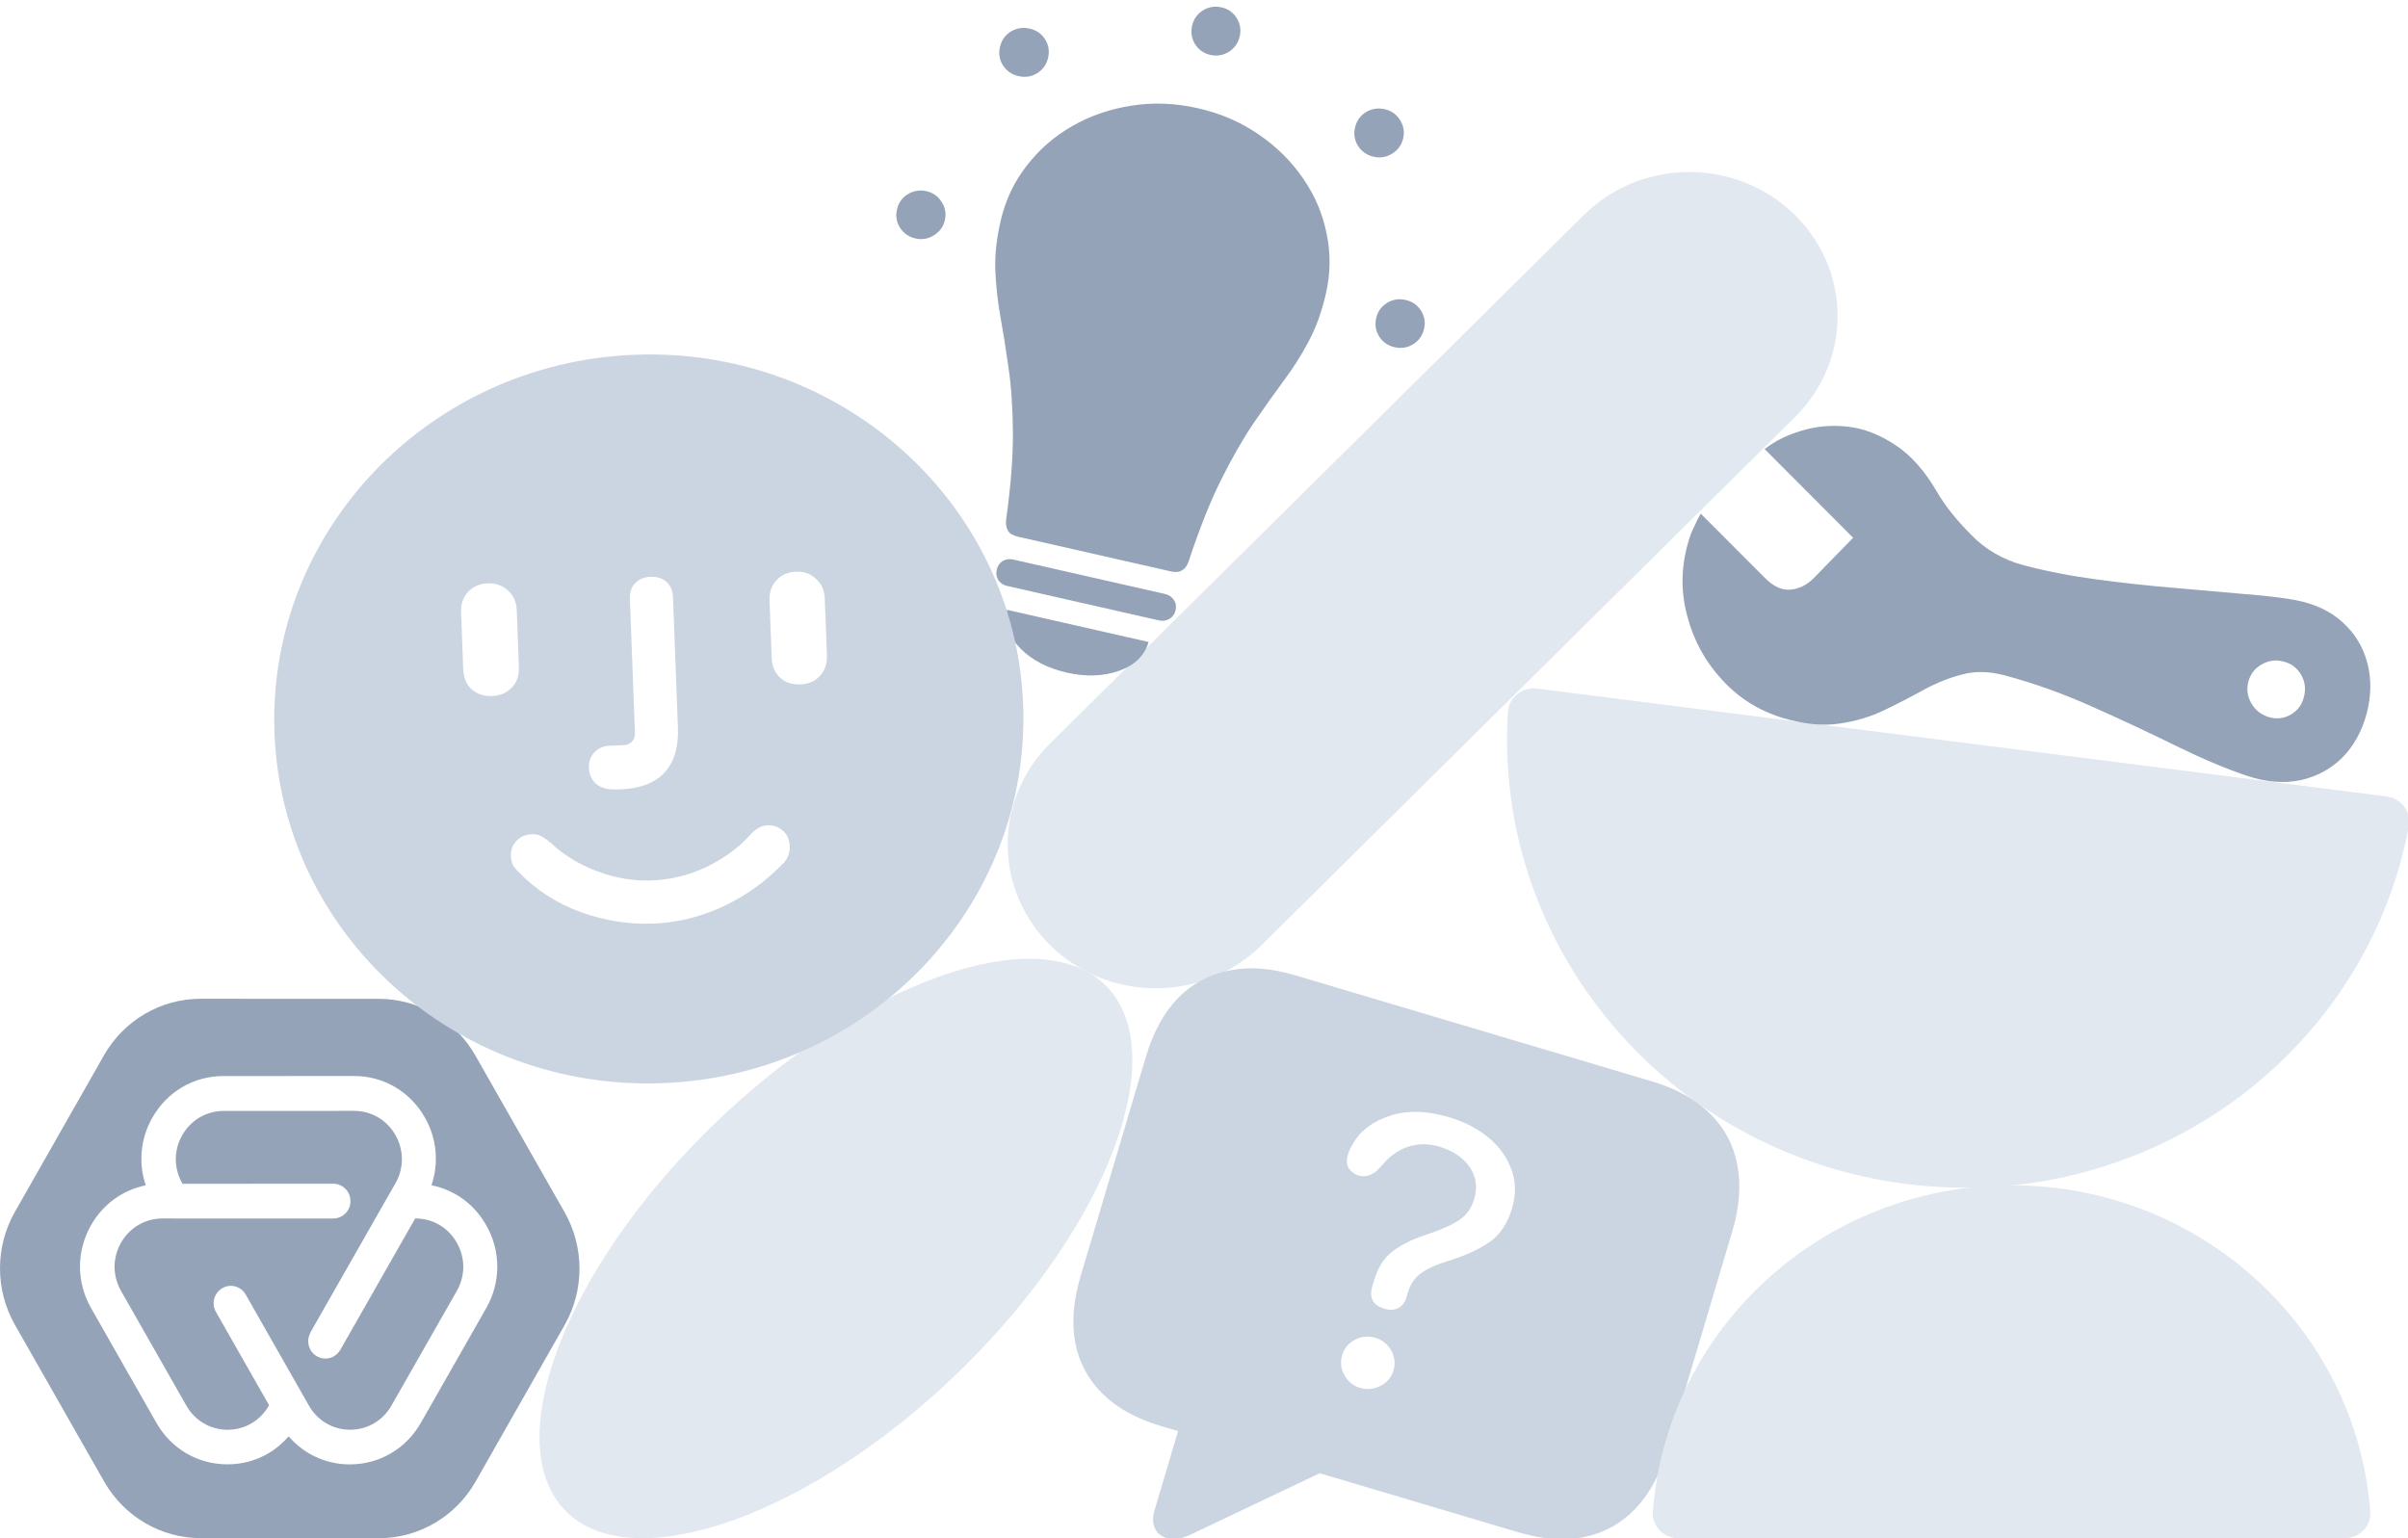 <svg viewBox="0 0 360 230" fill="none" xmlns="http://www.w3.org/2000/svg">
<path d="M268.39 62.321C276.948 53.846 276.811 40.223 268.083 31.893C259.355 23.563 245.342 23.68 236.783 32.155L156.979 111.179C148.42 119.654 148.558 133.277 157.286 141.607C166.013 149.937 180.027 149.82 188.585 141.345L268.39 62.321Z" fill="#E2E8F0"/>
<path d="M285.003 177.033C249.115 172.477 223.212 141.329 225.443 106.462C225.585 104.245 227.598 102.68 229.788 102.958L356.778 119.081C358.968 119.359 360.531 121.378 360.121 123.561C353.672 157.893 320.89 181.589 285.003 177.033Z" fill="#E2E8F0"/>
<path d="M143.693 204.792C165.929 183.038 175.345 157.184 165.234 147.292C155.123 137.4 128.489 146.818 106.253 168.573C84.017 190.328 74.6 216.181 84.711 226.073C94.822 235.965 121.457 226.547 143.693 204.792Z" fill="#E2E8F0"/>
<path d="M136.856 35.653C135.876 35.431 135.108 34.896 134.552 34.049C134.022 33.208 133.874 32.288 134.107 31.287C134.333 30.313 134.87 29.562 135.718 29.034C136.593 28.512 137.52 28.362 138.5 28.585C139.48 28.807 140.235 29.339 140.764 30.18C141.32 31.027 141.485 31.937 141.259 32.911C141.026 33.911 140.472 34.672 139.598 35.195C138.75 35.723 137.836 35.876 136.856 35.653ZM152.288 11.386C151.282 11.158 150.5 10.62 149.944 9.773C149.415 8.933 149.266 8.012 149.499 7.012C149.732 6.011 150.272 5.247 151.12 4.719C151.994 4.197 152.935 4.05 153.941 4.279C154.948 4.507 155.716 5.042 156.245 5.883C156.775 6.723 156.923 7.644 156.691 8.644C156.458 9.645 155.918 10.409 155.07 10.937C154.222 11.465 153.295 11.615 152.288 11.386ZM180.97 8.211C179.963 7.983 179.195 7.448 178.666 6.607C178.142 5.74 177.994 4.82 178.221 3.846C178.453 2.845 178.993 2.081 179.841 1.553C180.689 1.025 181.616 0.875 182.623 1.104C183.603 1.326 184.358 1.858 184.888 2.698C185.417 3.539 185.565 4.46 185.333 5.46C185.106 6.434 184.566 7.198 183.712 7.753C182.864 8.281 181.95 8.434 180.97 8.211ZM205.372 23.437C204.366 23.209 203.584 22.671 203.028 21.824C202.499 20.983 202.35 20.063 202.583 19.062C202.816 18.062 203.356 17.298 204.204 16.77C205.078 16.248 206.019 16.101 207.025 16.329C208.005 16.552 208.76 17.084 209.29 17.924C209.846 18.771 210.007 19.695 209.775 20.695C209.542 21.695 208.989 22.456 208.114 22.979C207.266 23.507 206.352 23.66 205.372 23.437ZM208.496 51.916C207.489 51.688 206.721 51.153 206.191 50.312C205.662 49.471 205.513 48.551 205.746 47.55C205.973 46.576 206.51 45.825 207.358 45.297C208.206 44.769 209.133 44.619 210.139 44.848C211.146 45.076 211.914 45.611 212.444 46.452C212.973 47.293 213.125 48.2 212.898 49.174C212.666 50.174 212.125 50.939 211.277 51.467C210.429 51.995 209.502 52.145 208.496 51.916ZM179.115 16.188C182.506 16.957 185.533 18.268 188.198 20.12C190.869 21.946 193.078 24.138 194.826 26.697C196.579 29.229 197.75 31.989 198.338 34.977C198.959 37.945 198.914 40.955 198.204 44.009C197.579 46.694 196.727 49.037 195.649 51.037C194.597 53.043 193.362 54.993 191.945 56.889C190.561 58.764 189.069 60.864 187.468 63.189C185.9 65.494 184.285 68.301 182.623 71.609C180.961 74.918 179.324 79.022 177.71 83.922C177.51 84.541 177.182 84.994 176.725 85.278C176.302 85.542 175.732 85.593 175.017 85.43L152.21 80.253C151.468 80.085 150.965 79.79 150.7 79.37C150.441 78.923 150.346 78.375 150.413 77.725C151.126 72.621 151.466 68.222 151.433 64.529C151.399 60.835 151.173 57.611 150.754 54.855C150.368 52.079 149.966 49.549 149.549 47.265C149.139 44.954 148.89 42.667 148.803 40.402C148.716 38.138 148.985 35.663 149.609 32.978C150.32 29.924 151.609 27.196 153.479 24.793C155.354 22.364 157.627 20.386 160.297 18.858C163 17.31 165.956 16.291 169.166 15.8C172.381 15.283 175.698 15.412 179.115 16.188ZM150.541 87.607C149.985 87.48 149.551 87.188 149.239 86.729C148.96 86.25 148.885 85.734 149.014 85.181C149.148 84.602 149.444 84.17 149.901 83.886C150.384 83.608 150.903 83.532 151.46 83.658L174.187 88.817C174.744 88.944 175.177 89.236 175.489 89.695C175.801 90.154 175.889 90.673 175.754 91.252C175.626 91.805 175.317 92.233 174.828 92.538C174.345 92.816 173.825 92.892 173.269 92.766L150.541 87.607ZM159.49 100.571C156.603 99.916 154.289 98.712 152.549 96.959C150.836 95.212 150.168 93.287 150.546 91.183L171.724 95.991C171.108 98.04 169.63 99.478 167.291 100.305C164.951 101.132 162.351 101.221 159.49 100.571Z" fill="#94A3B8"/>
<path d="M353.831 106.67C353.118 109.32 351.905 111.521 350.191 113.271C348.456 114.986 346.379 116.111 343.96 116.646C341.485 117.167 338.826 116.959 335.984 116.022C332.895 114.99 329.38 113.511 325.439 111.587C321.477 109.628 317.302 107.672 312.914 105.72C308.504 103.732 304.092 102.151 299.676 100.977C297.355 100.36 295.227 100.323 293.291 100.867C291.335 101.374 289.413 102.147 287.526 103.187C285.639 104.226 283.685 105.233 281.664 106.207C279.643 107.18 277.418 107.843 274.988 108.194C272.522 108.566 269.73 108.292 266.61 107.372C263.017 106.297 259.979 104.401 257.494 101.686C254.952 98.955 253.211 95.788 252.269 92.184C251.271 88.564 251.301 84.901 252.358 81.193C252.601 80.29 252.914 79.467 253.296 78.723C253.621 77.963 253.945 77.324 254.266 76.805L263.871 86.429C265.136 87.702 266.406 88.281 267.68 88.167C268.955 88.052 270.109 87.483 271.142 86.458L277.045 80.412L263.823 67.152C265.329 65.951 267.167 65.035 269.339 64.403C271.49 63.736 273.789 63.531 276.237 63.789C278.649 64.068 281.026 64.987 283.367 66.546C285.687 68.069 287.759 70.402 289.582 73.546C290.764 75.582 292.452 77.708 294.646 79.923C296.805 82.159 299.441 83.691 302.555 84.519C305.895 85.406 309.512 86.111 313.406 86.632C317.3 87.153 321.159 87.575 324.985 87.897C328.776 88.24 332.257 88.546 335.43 88.815C338.639 89.064 341.182 89.362 343.06 89.71C346.008 90.252 348.406 91.373 350.254 93.073C352.081 94.737 353.309 96.77 353.936 99.173C354.543 101.54 354.508 104.039 353.831 106.67ZM344.012 100.887C343.412 99.851 342.527 99.193 341.359 98.912C340.227 98.611 339.14 98.761 338.099 99.36C337.094 99.939 336.44 100.793 336.137 101.921C335.833 103.049 335.982 104.131 336.583 105.167C337.184 106.203 338.061 106.889 339.214 107.226C340.367 107.563 341.446 107.442 342.451 106.863C343.492 106.263 344.154 105.381 344.436 104.218C344.755 103.033 344.613 101.923 344.012 100.887Z" fill="#94A3B8"/>
<path d="M174.481 230.007C173.592 229.743 172.98 229.236 172.646 228.485C172.312 227.735 172.299 226.844 172.606 225.811L176.123 213.985L173.537 213.216C169.901 212.135 167.005 210.534 164.851 208.414C162.696 206.293 161.329 203.742 160.75 200.758C160.199 197.783 160.464 194.475 161.548 190.832L171.298 158.048C172.39 154.378 173.976 151.462 176.056 149.299C178.17 147.117 180.71 145.727 183.673 145.129C186.644 144.504 189.948 144.732 193.585 145.813L247 161.7C250.637 162.782 253.528 164.396 255.675 166.544C257.83 168.664 259.183 171.212 259.735 174.187C260.313 177.17 260.061 180.483 258.978 184.126L249.227 216.91C248.144 220.552 246.544 223.465 244.429 225.646C242.35 227.809 239.824 229.203 236.853 229.828C233.889 230.427 230.589 230.185 226.953 229.103L197.296 220.283L178.752 229.103C177.822 229.566 177.04 229.881 176.404 230.047C175.768 230.213 175.127 230.2 174.481 230.007ZM206.985 195.691C207.766 195.923 208.45 195.89 209.037 195.591C209.633 195.266 210.031 194.763 210.234 194.083C210.274 193.947 210.314 193.811 210.355 193.675C210.403 193.512 210.444 193.376 210.476 193.268C210.848 192.017 211.5 191.057 212.432 190.388C213.372 189.691 214.76 189.068 216.594 188.519C219.054 187.741 221.073 186.818 222.652 185.749C224.238 184.652 225.371 182.963 226.051 180.679C226.673 178.586 226.637 176.637 225.942 174.833C225.283 173.009 224.141 171.427 222.516 170.086C220.892 168.745 218.949 167.737 216.686 167.065C213.265 166.047 210.264 165.983 207.684 166.872C205.138 167.743 203.337 169.115 202.281 170.991C202.111 171.266 201.955 171.545 201.812 171.828C201.696 172.119 201.589 172.427 201.492 172.754C201.266 173.515 201.321 174.167 201.658 174.711C202.029 175.236 202.498 175.583 203.064 175.751C203.63 175.919 204.141 175.923 204.599 175.764C205.057 175.604 205.482 175.36 205.872 175.033L206.571 174.309C207.196 173.489 207.959 172.798 208.859 172.237C209.758 171.676 210.744 171.319 211.817 171.164C212.889 171.01 214.004 171.105 215.162 171.449C217.263 172.074 218.789 173.105 219.74 174.541C220.691 175.978 220.911 177.553 220.402 179.265C219.973 180.706 219.183 181.788 218.03 182.51C216.903 183.24 215.204 183.977 212.93 184.721C211.009 185.363 209.422 186.164 208.17 187.123C206.917 188.081 206.008 189.512 205.442 191.415C205.393 191.578 205.345 191.741 205.296 191.905C205.256 192.04 205.211 192.19 205.163 192.353C204.653 194.066 205.261 195.178 206.985 195.691ZM203.334 207.521C204.385 207.833 205.396 207.735 206.369 207.225C207.368 206.723 208.022 205.956 208.329 204.923C208.636 203.89 208.522 202.895 207.986 201.936C207.45 200.978 206.643 200.339 205.566 200.018C204.542 199.714 203.544 199.816 202.572 200.326C201.599 200.836 200.959 201.607 200.652 202.64C200.345 203.673 200.459 204.668 200.995 205.627C201.531 206.585 202.311 207.216 203.334 207.521Z" fill="#CBD5E1"/>
<path d="M56.619 149.351L29.981 149.34C24.025 149.343 18.523 152.564 15.543 157.793L2.234 181.192C-0.746 186.422 -0.744 192.869 2.238 198.107L15.573 221.528C18.555 226.766 24.06 229.991 30.016 229.989L56.653 230C62.609 229.998 68.112 226.776 71.091 221.547L84.401 198.148C87.381 192.919 87.379 186.472 84.396 181.233L71.062 157.812C68.079 152.574 62.575 149.349 56.619 149.351ZM72.686 183.19C74.899 187.077 74.902 191.721 72.685 195.61L62.915 212.753C61.807 214.697 60.253 216.247 58.437 217.31C56.622 218.373 54.522 218.962 52.307 218.964C48.714 218.967 45.438 217.415 43.151 214.763C42.278 215.781 41.259 216.646 40.125 217.309C38.298 218.379 36.209 218.962 33.988 218.952C29.558 218.954 25.593 216.629 23.38 212.742L13.619 195.598C11.406 191.711 11.403 187.067 13.62 183.178C15.42 180.025 18.375 177.922 21.785 177.236C20.675 173.895 20.983 170.26 22.782 167.107C24.999 163.217 28.961 160.898 33.391 160.896L52.915 160.887C57.345 160.884 61.31 163.209 63.523 167.096C65.316 170.245 65.63 173.889 64.507 177.227C67.919 177.91 70.874 180.007 72.673 183.168L72.686 183.19Z" fill="#94A3B8"/>
<path d="M46.409 199.225L58.345 178.283L59.119 176.937C60.413 174.675 60.407 171.983 59.116 169.716C57.825 167.449 55.519 166.104 52.951 166.103L33.426 166.112C30.847 166.118 28.547 167.465 27.253 169.727C25.958 171.989 25.964 174.68 27.255 176.947L27.287 177.003L49.835 176.996C51.248 177.003 52.393 178.164 52.398 179.591C52.404 180.555 51.885 181.395 51.115 181.846C50.741 182.065 50.298 182.19 49.832 182.195L25.814 182.199C25.814 182.199 25.779 182.19 25.751 182.191L24.271 182.194C21.692 182.2 19.392 183.547 18.097 185.809C16.802 188.071 16.809 190.763 18.1 193.03L27.861 210.174C29.145 212.43 31.451 213.775 34.026 213.787C36.605 213.781 38.905 212.434 40.2 210.172L40.231 210.124L32.282 196.163C31.576 194.923 31.995 193.338 33.227 192.617C34.46 191.895 36.022 192.32 36.728 193.56L46.184 210.168C47.468 212.424 49.781 213.781 52.349 213.781C54.928 213.775 57.228 212.429 58.523 210.167L68.293 193.025C69.588 190.763 69.581 188.071 68.29 185.804C66.999 183.536 64.693 182.191 62.125 182.191L62.068 182.194L50.875 201.837C50.638 202.244 50.321 202.564 49.936 202.789C49.165 203.24 48.188 203.276 47.367 202.789C46.141 202.077 45.715 200.48 46.433 199.241L46.409 199.225Z" fill="#94A3B8"/>
<path d="M300.731 177.227C272.398 177.227 249.183 198.733 247.109 226.021C246.942 228.215 248.741 230.004 250.941 230.004H350.521C352.721 230.004 354.52 228.215 354.353 226.021C352.279 198.733 329.064 177.227 300.731 177.227Z" fill="#E2E8F0"/>
<path fill-rule="evenodd" clip-rule="evenodd" d="M99.052 161.958C129.959 160.791 154.095 135.464 152.962 105.387C151.828 75.31 125.855 51.875 94.948 53.042C64.041 54.209 39.905 79.537 41.038 109.613C42.172 139.69 68.145 163.125 99.052 161.958ZM89.201 117.282C89.932 117.839 90.944 118.094 92.237 118.045L92.8 118.024C95.72 117.913 97.902 117.078 99.347 115.519C100.792 113.959 101.46 111.717 101.349 108.794L100.615 89.316C100.578 88.314 100.257 87.552 99.652 87.031C99.046 86.469 98.243 86.207 97.242 86.244C96.282 86.281 95.522 86.602 94.96 87.209C94.396 87.773 94.133 88.557 94.171 89.559L94.926 109.601C94.948 110.186 94.777 110.632 94.413 110.938C94.09 111.243 93.699 111.404 93.241 111.421L91.113 111.502C90.196 111.536 89.436 111.879 88.834 112.529C88.272 113.135 88.008 113.898 88.043 114.816C88.082 115.86 88.468 116.682 89.201 117.282ZM70.495 103.06C71.316 103.782 72.331 104.12 73.541 104.074C74.75 104.028 75.737 103.615 76.501 102.833C77.266 102.052 77.623 101.014 77.574 99.719L77.256 91.264C77.209 90.011 76.775 89.024 75.954 88.303C75.131 87.539 74.115 87.18 72.906 87.226C71.696 87.272 70.71 87.706 69.947 88.529C69.225 89.309 68.887 90.326 68.934 91.578L69.253 100.034C69.302 101.328 69.716 102.337 70.495 103.06ZM116.606 101.319C117.385 102.042 118.401 102.38 119.652 102.333C120.862 102.287 121.828 101.874 122.55 101.095C123.314 100.313 123.672 99.275 123.623 97.981L123.305 89.525C123.257 88.273 122.823 87.285 122.003 86.564C121.222 85.799 120.227 85.439 119.017 85.485C117.766 85.532 116.78 85.966 116.059 86.788C115.336 87.568 114.999 88.584 115.046 89.837L115.364 98.293C115.413 99.587 115.827 100.596 116.606 101.319ZM86.788 136.377C90.386 137.663 94 138.238 97.629 138.101C101.258 137.963 104.776 137.099 108.183 135.507C111.63 133.871 114.639 131.688 117.209 128.956C117.49 128.653 117.707 128.31 117.86 127.928C118.011 127.504 118.076 127.021 118.056 126.478C118.019 125.518 117.677 124.757 117.03 124.196C116.382 123.635 115.62 123.372 114.744 123.405C113.827 123.439 112.947 123.932 112.106 124.884C110.382 126.789 108.207 128.376 105.581 129.646C102.996 130.873 100.264 131.541 97.386 131.649C94.675 131.752 91.963 131.29 89.251 130.263C86.539 129.236 84.23 127.818 82.324 126.009C81.85 125.608 81.399 125.291 80.973 125.056C80.588 124.82 80.103 124.713 79.519 124.735C78.602 124.769 77.841 125.091 77.238 125.699C76.634 126.307 76.35 127.091 76.386 128.052C76.404 128.511 76.504 128.946 76.686 129.358C76.909 129.726 77.193 130.07 77.54 130.392C80.105 133.055 83.187 135.05 86.788 136.377Z" fill="#CBD5E1"/>
</svg>
